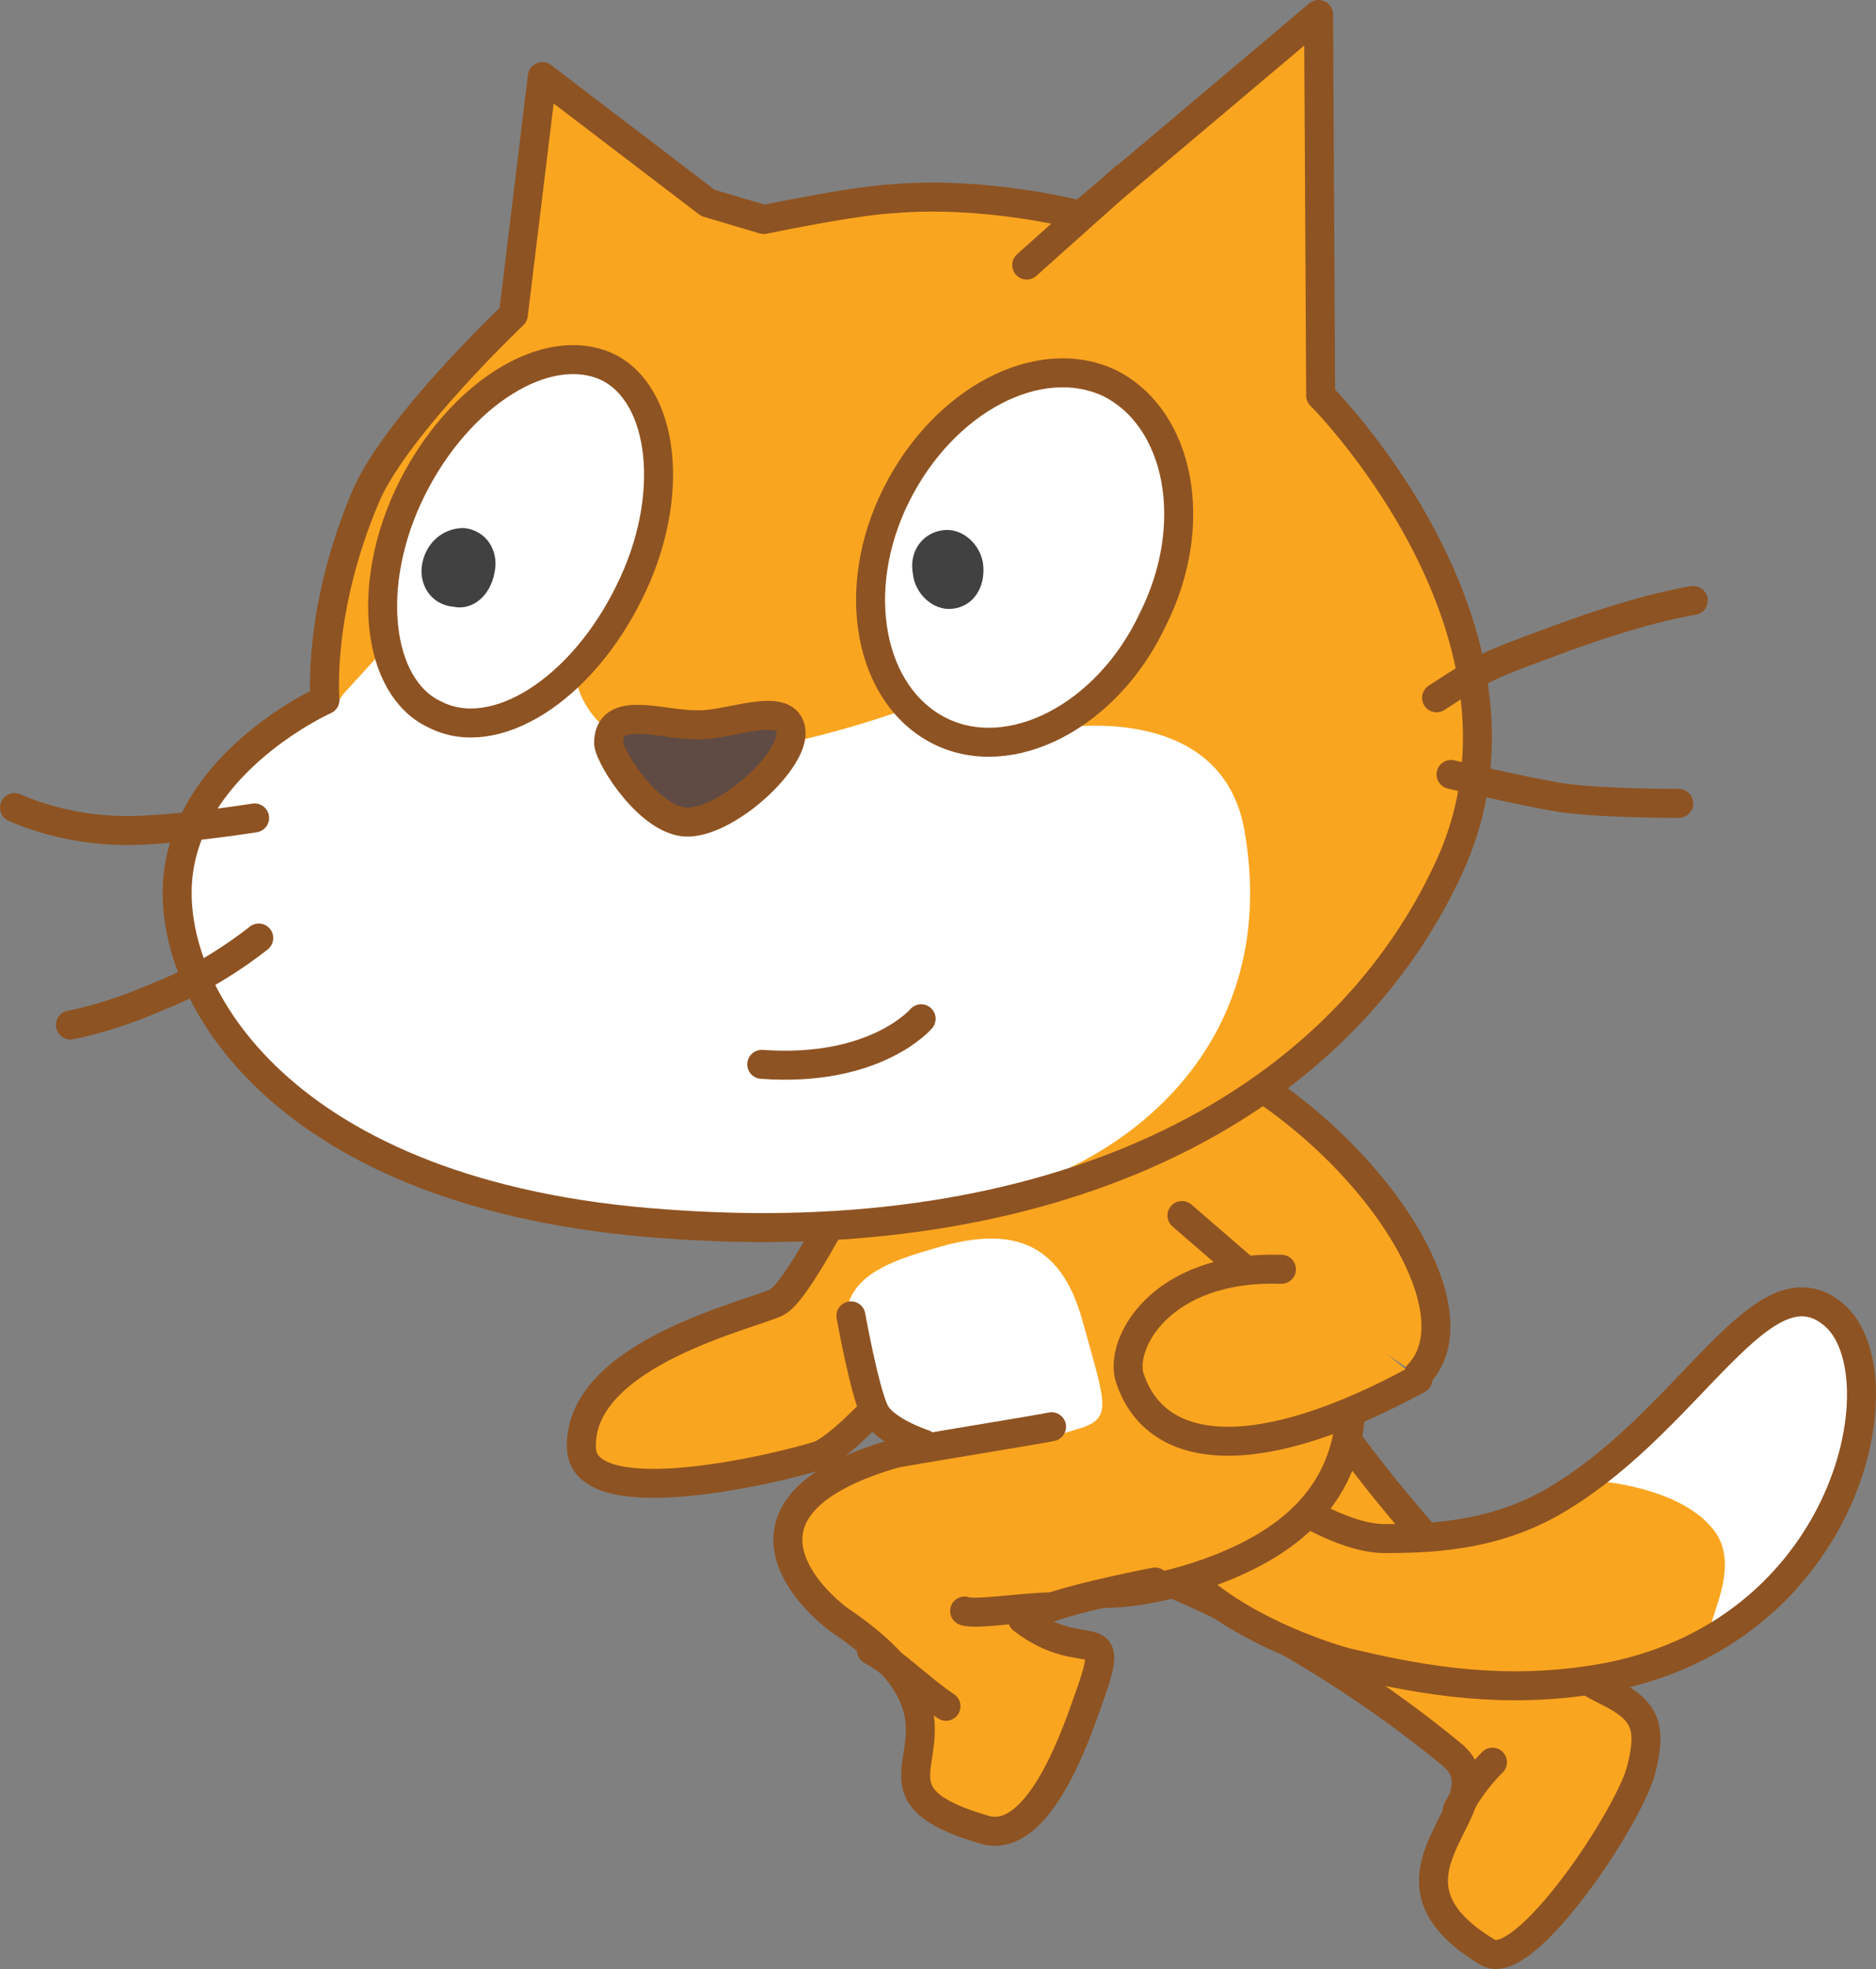 <svg version="1.1" xmlns="http://www.w3.org/2000/svg" xmlns:xlink="http://www.w3.org/1999/xlink" width="90.629" height="95.089" viewBox="0,0,90.629,95.089"><rect x="0" y="0" width="90.629" height="95.089" fill="#808080" stroke="none"/><g transform="translate(-185.871,-136.6)"><g data-paper-data="{&quot;isPaintingLayer&quot;:true}" fill-rule="nonzero" stroke-miterlimit="10" stroke-dasharray="" stroke-dashoffset="0" style="mix-blend-mode: normal"><path d="M240.771,205.6" data-paper-data="{&quot;index&quot;:null}" fill="#faa51f" stroke="#8e5322" stroke-width="1.4" stroke-linecap="round" stroke-linejoin="round"/><g data-paper-data="{&quot;index&quot;:null}" fill="#faa51f" stroke="#8e5322" stroke-width="1.4" stroke-linecap="round" stroke-linejoin="round"><path d="M249.771,204.5c0,0 7.2,10.6 13.8,13.8c1.8,0.9 2.1,1.7 1.6,3.7c-0.5,2.2 -5.6,9.9 -7.4,8.9c-6.4,-3.8 1.2,-7.2 -1.8,-9.6c-6.8,-5.6 -13.4,-8.2 -13.4,-8.2"/><path d="M256.271,224c0,0 0.6,-1.2 1.7,-2.3"/></g><g data-paper-data="{&quot;index&quot;:null}"><path d="M252.871,210.9c2.5,0 5.5,-0.2 8.4,-2c6.4,-3.9 9.8,-11.7 13.2,-8.8c3.4,2.9 0.6,16.1 -12.2,17.7c-4.5,0.6 -8.3,-0.2 -11.3,-0.9c-0.8,-0.2 -7.5,-2.2 -9.2,-6.2c-1.6,-3.9 0.2,-4.4 1.1,-4.8c1,-0.1 6.5,5.1 10,5z" fill="#faa51f" stroke="none" stroke-width="1" stroke-linecap="butt" stroke-linejoin="miter"/><path d="M274.271,200c1.8,1.1 2,6.1 0.4,9.4c-1.7,3.3 -4.1,5.1 -5.6,6.1c-1.8,0.7 1.3,-2.8 -0.4,-5c-1.7,-2.2 -5.9,-2.4 -5.9,-2.4c0,0 4,-3.7 6.2,-5.8c1.9,-2 3.3,-3.3 5.3,-2.3z" fill="#ffffff" stroke="none" stroke-width="1" stroke-linecap="butt" stroke-linejoin="miter"/><path d="M252.871,210.9c2.5,0 5.5,-0.2 8.4,-2c6.4,-3.9 9.8,-11.7 13.2,-8.8c3.4,2.9 0.6,16.1 -12.2,17.7c-4.5,0.6 -8.3,-0.2 -11.3,-0.9c-0.8,-0.2 -7.5,-2.2 -9.2,-6.2c-1.6,-3.9 0.2,-4.4 1.1,-4.8c1,-0.1 6.5,5.1 10,5z" fill="none" stroke="#8e5322" stroke-width="1.4" stroke-linecap="round" stroke-linejoin="round"/></g><path d="M236.271,189.7c6.5,-1.9 10.9,-1.3 12.8,5.1c1.9,6.4 5.5,14.7 -5.9,18.1c-11.4,3.3 -12.5,-6.6 -14.4,-13c-1.9,-6.4 1.2,-8.3 7.5,-10.2z" data-paper-data="{&quot;index&quot;:null}" fill="#faa51f" stroke="#8e5322" stroke-width="1.4" stroke-linecap="round" stroke-linejoin="round"/><path d="M231.372,200.967c0,0 -4.139,5.122 -5.885,5.902c-1.999,0.648 -11.414,2.898 -11.527,-0.336c-0.17,-4.636 8.483,-6.491 9.477,-7.067c1.193,-0.691 4.486,-7.501 4.486,-7.501" data-paper-data="{&quot;index&quot;:null}" fill="#faa51f" stroke="#8e5322" stroke-width="1.4" stroke-linecap="round" stroke-linejoin="miter"/><path d="M230.971,196.9c3.6,-1.1 6.1,-0.5 7.2,3.5c1.1,4 1.5,4.7 -0.2,5.2c-6.1,1.9 -9.7,1.4 -10.9,-2.6c-1.2,-4.1 0.4,-5.1 3.9,-6.1z" data-paper-data="{&quot;index&quot;:null}" fill="#ffffff" stroke="none" stroke-width="1" stroke-linecap="butt" stroke-linejoin="miter"/><g data-paper-data="{&quot;index&quot;:null}" stroke="#8e5322" stroke-width="1.4" stroke-linecap="round" stroke-linejoin="round"><path d="M235.871,190.7l7.2,-3.6c8,3.3 14.6,12.5 11.3,15.9" fill="#faa51f"/><path d="M246.671,198.5" fill="#faa51f"/><path d="M243.171,197.7" fill="none"/><path d="M246.671,198.5l-3.7,-3.2" fill="#faa51f"/><path d="M247.771,197.9l-1.1,0.6" fill="none"/></g><path d="M254.371,203.2c-7.7,4.2 -12.6,3.8 -13.9,0c-0.6,-1.6 1.4,-5.5 7.3,-5.3" data-paper-data="{&quot;index&quot;:null}" fill="#faa51f" stroke="#8e5322" stroke-width="1.4" stroke-linecap="round" stroke-linejoin="round"/><g data-paper-data="{&quot;index&quot;:null}"><g><path d="M222.771,147.2c1.5,-0.3 4.5,-0.9 6.2,-1c4.6,-0.4 9.1,0.8 9.1,0.8l11.5,-9.7l0.1,18.4c-0.7,-0.7 11.6,11.1 6.2,22.8c-5.5,11.9 -19.4,18.6 -37.9,17.2c-18.5,-1.3 -24.1,-11.2 -23.5,-16.8c0.6,-5.6 7.1,-8.5 7.1,-8.5c0,0 -0.4,-4.3 2,-9.9c1.5,-3.4 7.1,-8.7 7.1,-8.7l1.4,-11.5l8,6.1z" fill="#faa51f" stroke="none" stroke-width="1" stroke-linecap="butt" stroke-linejoin="miter"/><path d="M202.471,170.1l2.1,-2.3l9.1,1.5c0,0 0.4,3.3 4.7,3.7c4.3,0.4 11.1,-2.1 11.1,-2.1l7.3,0.9c0,0 8,-1.5 9.2,4.8c2,11 -6.6,17.4 -15.1,18.3c-5.5,0.7 -9,0.4 -13,0.2c-17.4,-1 -23.6,-10.7 -22.8,-16.3c0.5,-5.6 6.9,-8 6.9,-8z" fill="#ffffff" stroke="none" stroke-width="1" stroke-linecap="butt" stroke-linejoin="miter"/><path d="M198.171,176.1c0,0 -4.4,0.7 -6.7,0.6c-2.8,-0.1 -4.9,-1.1 -4.9,-1.1" fill="none" stroke="#8e5322" stroke-width="1.4" stroke-linecap="round" stroke-linejoin="round"/><path d="M198.371,181.9c0,0 -2.2,1.8 -4.8,2.8c-2.5,1.1 -4.3,1.4 -4.3,1.4" fill="none" stroke="#8e5322" stroke-width="1.4" stroke-linecap="round" stroke-linejoin="round"/><path d="M235.471,149.4l4.7,-4.2" fill="none" stroke="#8e5322" stroke-width="1.4" stroke-linecap="round" stroke-linejoin="round"/><path d="M222.771,147.2c1.5,-0.3 4.5,-0.9 6.2,-1c4.6,-0.4 9.1,0.8 9.1,0.8l11.5,-9.7l0.1,18.4c-0.7,-0.7 11.6,11.1 6.2,22.8c-5.5,11.9 -19.4,18.6 -37.9,17.2c-18.5,-1.3 -24.1,-11.2 -23.5,-16.8c0.6,-5.6 7.1,-8.5 7.1,-8.5c0,0 -0.4,-4.3 2,-9.9c1.5,-3.4 7.1,-8.7 7.1,-8.7l1.4,-11.5l8,6.1z" fill="none" stroke="#8e5322" stroke-width="1.4" stroke-linecap="round" stroke-linejoin="round"/><path d="M266.971,175.4c0,0 -4,0 -5.8,-0.3c-1.8,-0.3 -5.2,-1.1 -5.2,-1.1" fill="none" stroke="#8e5322" stroke-width="1.4" stroke-linecap="round" stroke-linejoin="round"/><path d="M255.271,170.3c2.3,-1.5 2.3,-1.5 6.1,-2.9c4.1,-1.5 6.3,-1.8 6.3,-1.8" fill="none" stroke="#8e5322" stroke-width="1.4" stroke-linecap="round" stroke-linejoin="round"/></g><g><path d="M215.171,154.3c2.8,1.3 3.4,6.3 1.1,10.9c-2.3,4.7 -6.5,7.4 -9.4,5.9c-2.8,-1.3 -3.4,-6.3 -1.1,-10.9c2.3,-4.6 6.5,-7.2 9.4,-5.9z" fill="#ffffff" stroke="#8e5322" stroke-width="1.4" stroke-linecap="round" stroke-linejoin="round"/><path d="M206.271,163.8c0.2,-1 1,-1.7 2,-1.7c1.1,0.1 1.7,1.1 1.5,2.1c-0.2,1.2 -1.1,1.9 -2,1.7c-1.1,-0.1 -1.7,-1.1 -1.5,-2.1" fill="#414142" stroke="none" stroke-width="1" stroke-linecap="butt" stroke-linejoin="miter"/></g><g><path d="M239.471,155.1c3.4,1.7 4.4,6.8 2.1,11.4c-2.2,4.7 -6.9,7.1 -10.3,5.4c-3.4,-1.7 -4.4,-6.8 -2.1,-11.4c2.3,-4.6 6.9,-7 10.3,-5.4z" fill="#ffffff" stroke="#8e5322" stroke-width="1.4" stroke-linecap="round" stroke-linejoin="round"/><path d="M229.971,164.3c-0.2,-1.1 0.5,-2 1.5,-2.1c0.9,-0.1 1.8,0.7 1.9,1.7c0.1,1.1 -0.5,2 -1.5,2.1c-0.9,0.1 -1.8,-0.7 -1.9,-1.7" fill="#414142" stroke="none" stroke-width="1" stroke-linecap="butt" stroke-linejoin="miter"/></g><path d="M224.071,171.8c0.3,1.4 -2.9,4.4 -4.9,4.5c-1.8,0.1 -3.8,-3 -3.9,-3.8c0,-1.9 2.5,-0.9 4.2,-0.9c1.5,0.1 4.3,-1.2 4.6,0.2z" fill="#5f4b43" stroke="#8e5322" stroke-width="1.4" stroke-linecap="round" stroke-linejoin="round"/><path d="M230.371,185.8c0,0 -2.2,2.6 -7.7,2.2" fill="#ffffff" stroke="#8e5322" stroke-width="1.4" stroke-linecap="round" stroke-linejoin="round"/></g><g data-paper-data="{&quot;index&quot;:null}" fill="#faa51f" stroke="#8e5322" stroke-width="1.4" stroke-linecap="round" stroke-linejoin="round"><path d="M241.671,213c0,0 -5.3,1 -6.4,1.8c3.1,2.4 4.7,-0.3 3.1,4.1c-0.7,2 -2.4,6.6 -4.8,6.1c-7.8,-2.2 1.3,-4.5 -7.2,-10.2c-2.2,-1.7 -5.2,-5.7 2.7,-8c0.4,-0.1 7.2,-1.2 7.6,-1.3"/><path d="M227.971,216.3c1,0.5 2.4,1.9 3.6,2.7"/><path d="M236.671,214.2c-1.3,0 -3.7,0.4 -4.2,0.2"/></g><path d="M230.521,206.343c0,0 -1.946,-0.635 -2.398,-1.575c-0.502,-1.042 -1.144,-4.623 -1.144,-4.623" data-paper-data="{&quot;index&quot;:null}" fill="none" stroke="#8e5322" stroke-width="1.4" stroke-linecap="round" stroke-linejoin="miter"/></g></g></svg>